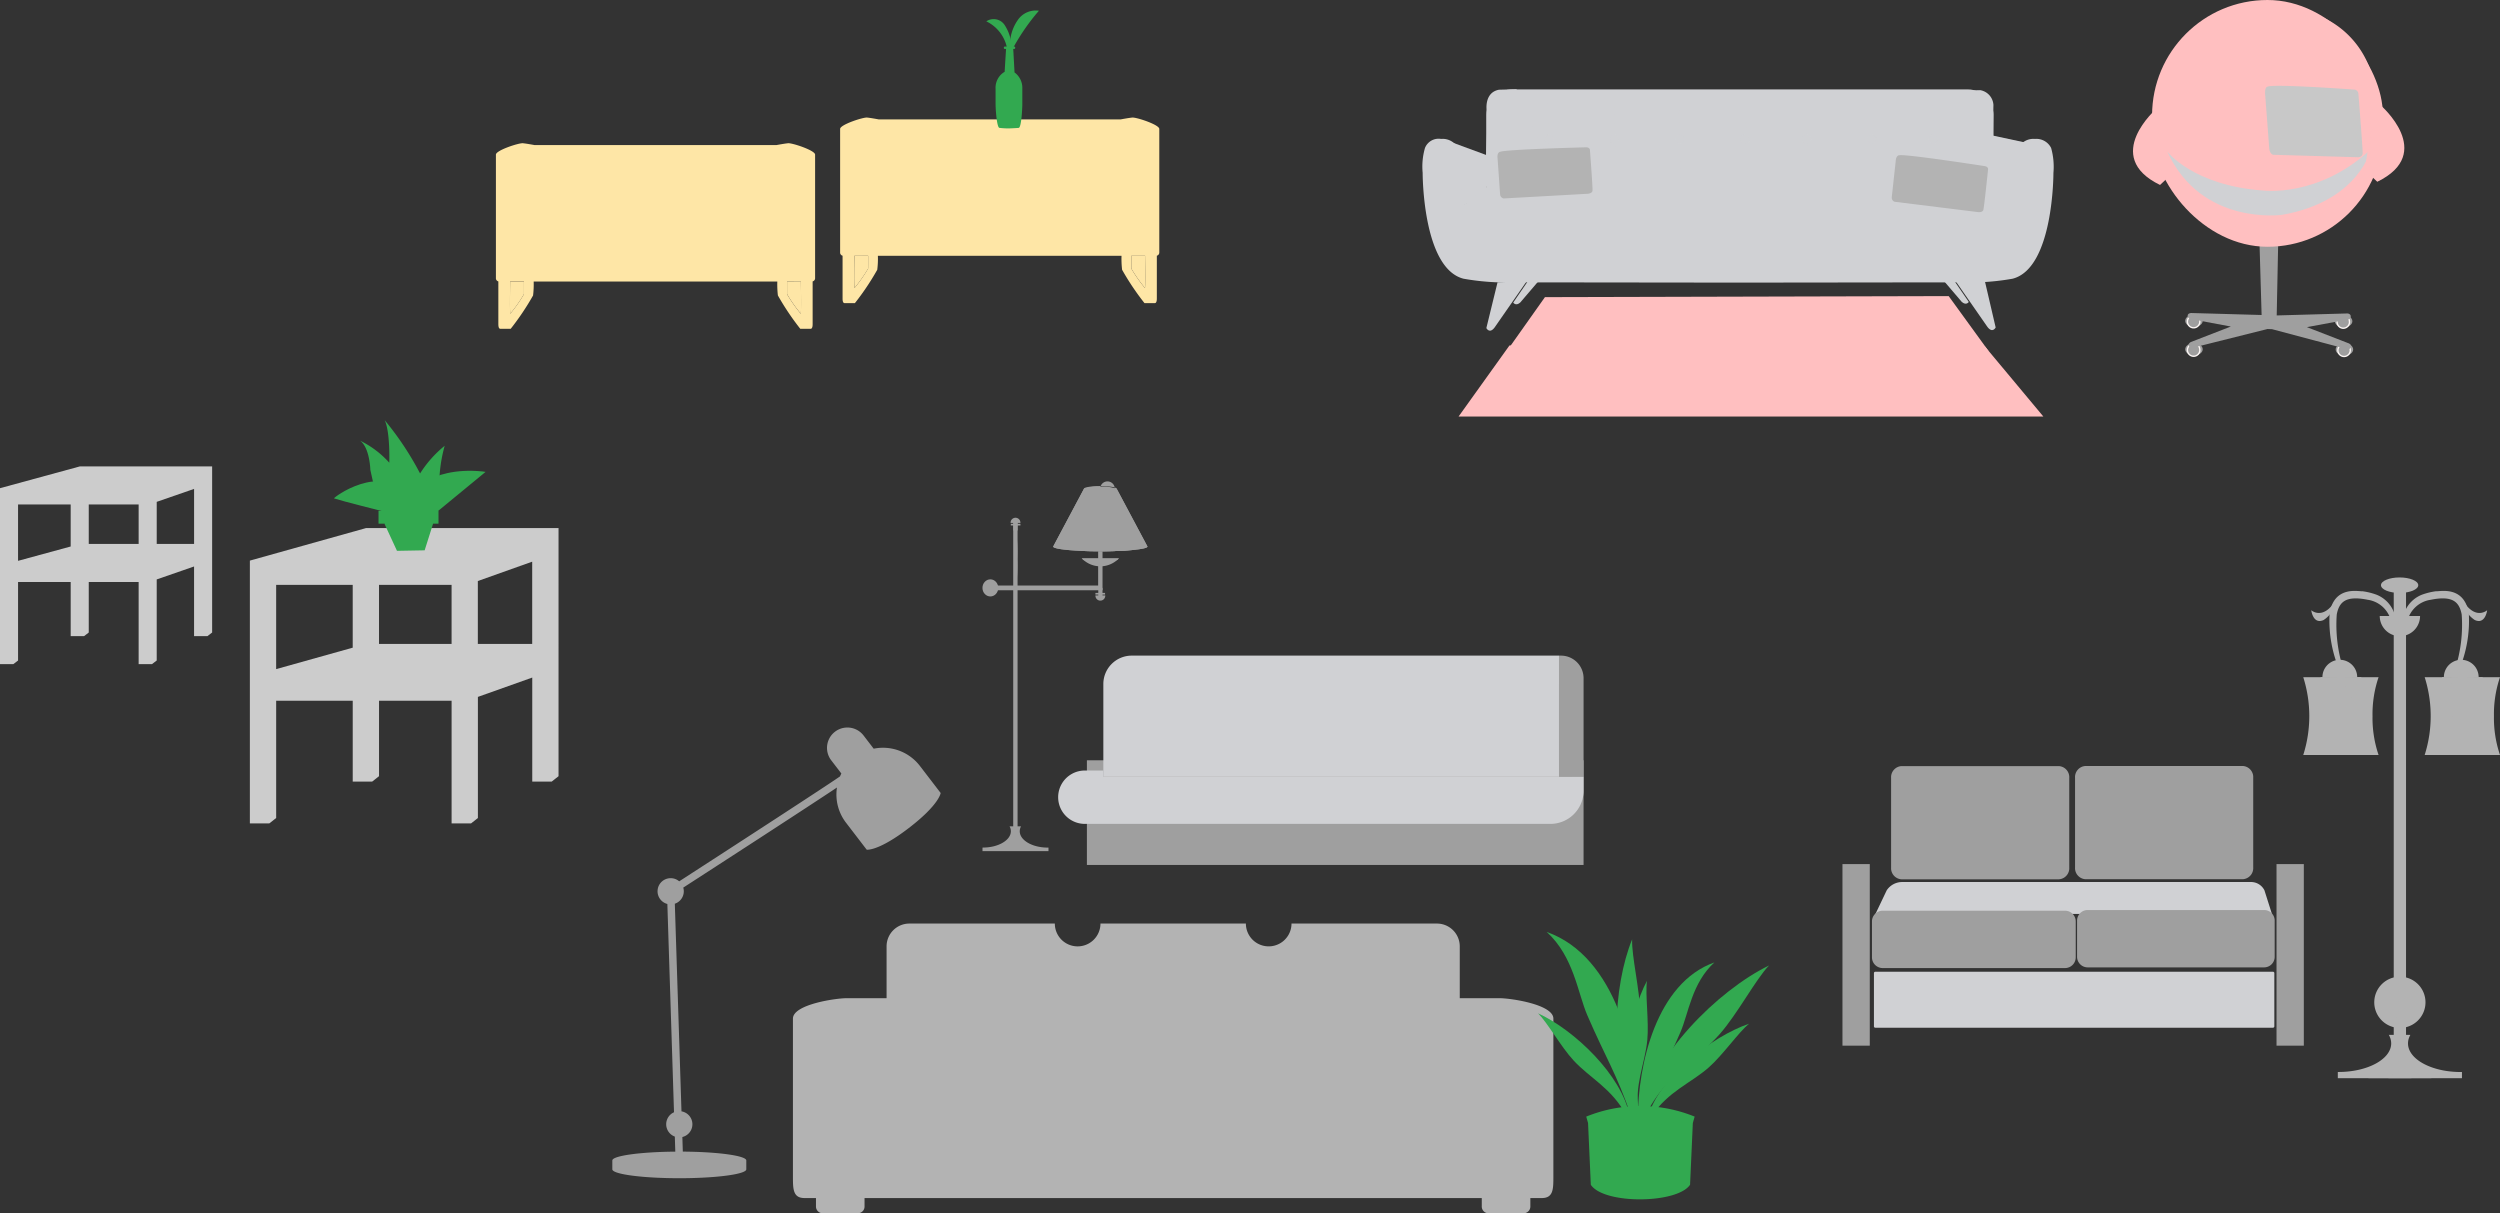 <svg xmlns="http://www.w3.org/2000/svg" width="282.448" height="137.064" viewBox="0 0 282.448 137.064">
  <rect x="0" y="0" width="282.448" height="137.064" fill="#333333" stroke="none"/>
  <g id="Group_943" data-name="Group 943" transform="translate(124.438 -246.548)">
    <g id="Group_781" data-name="Group 781" transform="translate(83.722 333.09)">
      <path id="Path_4035" data-name="Path 4035" d="M13897.366,3048.427a.153.153,0,0,1-.152.153h-44.936a.152.152,0,0,1-.148-.153v-6.016a.153.153,0,0,1,.148-.154h44.936a.153.153,0,0,1,.152.154Z" transform="translate(-13848.574 -3019.012)" fill="#d0d1d4"/>
      <path id="Path_4036" data-name="Path 4036" d="M13875.6,3013.69a1.256,1.256,0,0,1-1.166,1.329h-17.795a1.257,1.257,0,0,1-1.168-1.329v-10.132a1.257,1.257,0,0,1,1.168-1.329h17.795a1.256,1.256,0,0,1,1.166,1.329Z" transform="translate(-13849.976 -3002.217)" fill="#9f9f9f"/>
      <path id="Path_4037" data-name="Path 4037" d="M13911.411,3013.67a1.256,1.256,0,0,1-1.168,1.329h-17.793a1.255,1.255,0,0,1-1.168-1.329v-10.134a1.254,1.254,0,0,1,1.168-1.329h17.793a1.255,1.255,0,0,1,1.168,1.329Z" transform="translate(-13865.004 -3002.208)" fill="#9f9f9f"/>
      <path id="Path_4038" data-name="Path 4038" d="M13852.431,3028.4l1.268-2.664a2.1,2.1,0,0,1,1.725-.941h39.4a1.69,1.69,0,0,1,1.553.94l.844,2.661Z" transform="translate(-13848.702 -3011.687)" fill="#d0d1d4"/>
      <path id="Path_4039" data-name="Path 4039" d="M13874.771,3035.622a1.211,1.211,0,0,1-1.186,1.235h-20.646a1.213,1.213,0,0,1-1.189-1.235v-4.011a1.212,1.212,0,0,1,1.189-1.233h20.646a1.211,1.211,0,0,1,1.186,1.233Z" transform="translate(-13848.416 -3014.028)" fill="#9f9f9f"/>
      <path id="Path_4040" data-name="Path 4040" d="M13914,3035.49a1.193,1.193,0,0,1-1.146,1.234h-20.025a1.2,1.2,0,0,1-1.154-1.234v-4.01a1.2,1.2,0,0,1,1.154-1.234h20.025a1.193,1.193,0,0,1,1.146,1.234Z" transform="translate(-13865.169 -3013.973)" fill="#9f9f9f"/>
      <rect id="Rectangle_710" data-name="Rectangle 710" width="3.085" height="20.514" transform="translate(49.039 11.082)" fill="#9f9f9f"/>
      <rect id="Rectangle_711" data-name="Rectangle 711" width="3.085" height="20.514" transform="translate(0 11.082)" fill="#9f9f9f"/>
    </g>
    <g id="Group_782" data-name="Group 782" transform="translate(-4.887 320.62)">
      <rect id="Rectangle_712" data-name="Rectangle 712" width="56.113" height="11.825" transform="translate(3.246 11.825)" fill="#9f9f9f"/>
      <path id="Path_4041" data-name="Path 4041" d="M13779.207,3002.068h-51.475v-.7h-2.088a3.014,3.014,0,0,0,0,6.029h52.6a3.75,3.75,0,0,0,3.748-3.749v-1.584Z" transform="translate(-13722.631 -2988.387)" fill="#d0d1d4"/>
      <path id="Path_4042" data-name="Path 4042" d="M13820.34,2979h-.232v13.68h2.783v-11.13A2.551,2.551,0,0,0,13820.34,2979Z" transform="translate(-13763.531 -2979)" fill="#9f9f9f"/>
      <path id="Path_4043" data-name="Path 4043" d="M13734.627,2979a3.207,3.207,0,0,0-3.209,3.207v10.473h51.479V2979Z" transform="translate(-13726.314 -2979)" fill="#d0d1d4"/>
    </g>
    <g id="Group_788" data-name="Group 788" transform="translate(-13.442 301.466)">
      <g id="Group_787" data-name="Group 787" transform="translate(0 0)">
        <rect id="Rectangle_713" data-name="Rectangle 713" width="0.477" height="0.961" transform="translate(13.087 11.502)" fill="#9f9f9f"/>
        <rect id="Rectangle_714" data-name="Rectangle 714" width="1.087" height="0.189" transform="translate(12.764 12.068)" fill="#9f9f9f"/>
        <path id="Path_4044" data-name="Path 4044" d="M13730.438,2967.871h0a.555.555,0,0,1-.555-.556v-.033h1.111v.033A.557.557,0,0,1,13730.438,2967.871Z" transform="translate(-13717.118 -2954.93)" fill="#9f9f9f"/>
        <path id="Path_4045" data-name="Path 4045" d="M13728.829,2946.514h-3.691s-3.482,6.517-3.482,6.536c0,.295,2.385.534,5.328.534s5.328-.239,5.328-.534C13732.312,2953.031,13728.829,2946.514,13728.829,2946.514Z" transform="translate(-13713.666 -2946.216)" fill="#9f9f9f"/>
        <path id="Path_4046" data-name="Path 4046" d="M13732.312,2953.05c0,.151-.627.288-1.633.384-.266.025-.559.048-.867.067-.82.052-1.789.083-2.828.083-.066,0-.133,0-.2,0-.678,0-1.326-.018-1.918-.042-1.889-.082-3.211-.271-3.211-.49,0-.019,3.48-6.536,3.48-6.536h3.7S13732.312,2953.031,13732.312,2953.05Z" transform="translate(-13713.666 -2946.216)" fill="#9f9f9f"/>
        <path id="Path_4047" data-name="Path 4047" d="M13732.989,2954.122c-.957.093-2.258.15-3.691.15-.754,0-1.471-.016-2.117-.044-.15-3.274.939-5.963,2.488-6.07C13731.267,2948.047,13732.751,2950.717,13732.989,2954.122Z" transform="translate(-13715.978 -2946.904)" fill="#9f9f9f"/>
        <path id="Path_4048" data-name="Path 4048" d="M13733.52,2954.115c0,.282-.008.555-.027.82-.818.053-1.787.083-2.828.083-.064,0-.135,0-.2,0-.025-.29-.039-.593-.039-.9,0-2.31.693-4.182,1.547-4.182S13733.52,2951.806,13733.52,2954.115Z" transform="translate(-13717.345 -2947.651)" fill="#9f9f9f"/>
        <g id="Group_783" data-name="Group 783" transform="translate(3.476 3.833)">
          <rect id="Rectangle_715" data-name="Rectangle 715" width="0.492" height="37.228" fill="#9f9f9f"/>
        </g>
        <g id="Group_784" data-name="Group 784" transform="translate(0.892 7.367)">
          <path id="Path_4049" data-name="Path 4049" d="M13722.1,2963.095h-12.674v-.534h12.18v-3.868h.494Z" transform="translate(-13709.426 -2958.693)" fill="#9f9f9f"/>
        </g>
        <g id="Group_785" data-name="Group 785" transform="translate(11.471)">
          <path id="Path_4050" data-name="Path 4050" d="M13729.547,2946.578a3.893,3.893,0,0,1-1.779-.237,4.234,4.234,0,0,1,1.779-.225,3.959,3.959,0,0,1,1.781.237A4.237,4.237,0,0,1,13729.547,2946.578Z" transform="translate(-13727.702 -2946.048)" fill="#9f9f9f"/>
          <path id="Path_4051" data-name="Path 4051" d="M13729.5,2946c-1.018,0-1.846.134-1.846.3s.828.3,1.846.3,1.848-.133,1.848-.3S13730.521,2946,13729.5,2946Zm0,.463a.826.826,0,1,1,1.635-.165A5.89,5.89,0,0,1,13729.5,2946.463Z" transform="translate(-13727.654 -2946)" fill="#9f9f9f"/>
        </g>
        <ellipse id="Ellipse_62" data-name="Ellipse 62" cx="0.892" cy="0.967" rx="0.892" ry="0.967" transform="translate(0.001 10.535)" fill="#9f9f9f"/>
        <path id="Path_4052" data-name="Path 4052" d="M13731.42,2960.073c-.066.064-.133.126-.2.183a2.885,2.885,0,0,1-3.8,0l-.2-.183Z" transform="translate(-13716 -2951.905)" fill="#9f9f9f"/>
        <g id="Group_786" data-name="Group 786" transform="translate(3.179 3.577)">
          <rect id="Rectangle_716" data-name="Rectangle 716" width="0.477" height="0.961" transform="translate(0.789 1.439) rotate(180)" fill="#9f9f9f"/>
          <rect id="Rectangle_717" data-name="Rectangle 717" width="1.087" height="0.189" transform="translate(1.112 0.872) rotate(180)" fill="#9f9f9f"/>
          <path id="Path_4053" data-name="Path 4053" d="M13713.922,2952.163h0a.557.557,0,0,1,.557.556v.033h-1.111v-.033A.555.555,0,0,1,13713.922,2952.163Z" transform="translate(-13713.367 -2952.163)" fill="#9f9f9f"/>
        </g>
        <path id="Path_4054" data-name="Path 4054" d="M13715.268,3014.635c-1.746,0-3.162-.827-3.162-1.847a1.2,1.2,0,0,1,.135-.542l-.012-.012h-1.271l0,0a1.172,1.172,0,0,1,.143.55c0,1.021-1.42,1.847-3.164,1.847h-.041v.4h7.455v-.4h-.078Z" transform="translate(-13707.891 -2973.791)" fill="#9f9f9f"/>
        <path id="Path_4055" data-name="Path 4055" d="M13709.623,2965.569a.536.536,0,1,1-.533-.536A.535.535,0,0,1,13709.623,2965.569Z" transform="translate(-13708.167 -2953.986)" fill="#9f9f9f"/>
        <path id="Path_4056" data-name="Path 4056" d="M13714.491,2952.583c0,.079-.125.143-.275.143s-.275-.064-.275-.143.125-.143.275-.143S13714.491,2952.5,13714.491,2952.583Z" transform="translate(-13710.428 -2948.703)" fill="#9f9f9f"/>
        <path id="Path_4057" data-name="Path 4057" d="M13731.42,2960.073c-.066.064-.133.126-.2.183a7.328,7.328,0,0,1-3.8,0l-.2-.183Z" transform="translate(-13716 -2951.905)" fill="#9f9f9f"/>
        <path id="Path_4058" data-name="Path 4058" d="M13714.462,2957.837a17.349,17.349,0,0,1-.148,3.178,33.661,33.661,0,0,1,0-6.357A17.345,17.345,0,0,1,13714.462,2957.837Z" transform="translate(-13710.523 -2949.633)" fill="#9f9f9f"/>
      </g>
      <path id="Path_4059" data-name="Path 4059" d="M13713.878,3014.137s.086,1.037-.4,1.155h1.2a3.231,3.231,0,0,1-.533-1.155Z" transform="translate(-13710.235 -2974.59)" fill="#9f9f9f"/>
    </g>
    <g id="Group_793" data-name="Group 793" transform="translate(135.782 311.787)">
      <g id="Group_789" data-name="Group 789" transform="translate(11.215 1.522)">
        <path id="Path_4060" data-name="Path 4060" d="M13955.494,2972.079a3.172,3.172,0,0,1,2.715-2.95c2.439-.491,3.221.2,3.5,1.659a16.358,16.358,0,0,1-.693,6.012l.43.171a14.364,14.364,0,0,0,1.068-6.309c-.529-3.2-3.352-2.433-3.691-2.5a7.406,7.406,0,0,0-1.59.387,3.473,3.473,0,0,0-2.2,3.586Z" transform="translate(-13955.024 -2968.127)" fill="#b3b3b3"/>
        <path id="Path_4061" data-name="Path 4061" d="M13969.472,2971.022s-1.35,1.23-2.8-1.193a3.146,3.146,0,0,0,1.4,2.3C13969.271,2972.684,13969.472,2971.022,13969.472,2971.022Z" transform="translate(-13959.91 -2968.842)" fill="#b3b3b3"/>
      </g>
      <g id="Group_790" data-name="Group 790" transform="translate(0.903 1.522)">
        <path id="Path_4062" data-name="Path 4062" d="M13947.8,2972.079a3.168,3.168,0,0,0-2.713-2.95c-2.441-.491-3.221.2-3.5,1.659a16.357,16.357,0,0,0,.691,6.012l-.432.171a14.392,14.392,0,0,1-1.068-6.309c.531-3.2,3.352-2.433,3.693-2.5a7.432,7.432,0,0,1,1.59.387,3.477,3.477,0,0,1,2.2,3.586Z" transform="translate(-13938.705 -2968.127)" fill="#b3b3b3"/>
        <path id="Path_4063" data-name="Path 4063" d="M13937.258,2971.022s1.35,1.23,2.8-1.193a3.153,3.153,0,0,1-1.4,2.3C13937.459,2972.684,13937.258,2971.022,13937.258,2971.022Z" transform="translate(-13937.258 -2968.842)" fill="#b3b3b3"/>
      </g>
      <g id="Group_791" data-name="Group 791" transform="translate(0 9.292)">
        <path id="Path_4064" data-name="Path 4064" d="M13943.529,2989.315a12.959,12.959,0,0,0,.684,4.394h-8.51a14.506,14.506,0,0,0,0-8.789h8.51A12.969,12.969,0,0,0,13943.529,2989.315Z" transform="translate(-13935.703 -2982.943)" fill="#b3b3b3"/>
        <path id="Path_4065" data-name="Path 4065" d="M13943.556,2989.315c0,1.56.043,3.047.115,4.394h-4.6c.076-1.347.117-2.833.117-4.394s-.041-3.048-.117-4.4h4.6C13943.6,2986.268,13943.556,2987.754,13943.556,2989.315Z" transform="translate(-13937.111 -2982.943)" fill="#b3b3b3" style="mix-blend-mode: screen;isolation: isolate"/>
        <path id="Path_4066" data-name="Path 4066" d="M13943.307,2989.315c0,1.56.021,3.047.063,4.394h-2.418c.039-1.347.061-2.833.061-4.394s-.021-3.048-.061-4.4h2.418C13943.328,2986.268,13943.307,2987.754,13943.307,2989.315Z" transform="translate(-13937.904 -2982.943)" fill="#b3b3b3" style="mix-blend-mode: screen;isolation: isolate"/>
        <path id="Path_4067" data-name="Path 4067" d="M13943.146,2989.315c0,1.56.01,3.047.023,4.394h-.982c.016-1.347.023-2.833.023-4.394s-.008-3.048-.023-4.4h.982C13943.156,2986.268,13943.146,2987.754,13943.146,2989.315Z" transform="translate(-13938.424 -2982.943)" fill="#b3b3b3" style="mix-blend-mode: screen;isolation: isolate"/>
        <path id="Path_4068" data-name="Path 4068" d="M13943.364,2983.491a1.965,1.965,0,1,0-3.93,0Z" transform="translate(-13937.269 -2981.513)" fill="#b3b3b3"/>
        <ellipse id="Ellipse_63" data-name="Ellipse 63" cx="1.377" cy="0.637" rx="1.377" ry="0.637" transform="translate(2.71 0.401)" fill="#b3b3b3"/>
      </g>
      <g id="Group_792" data-name="Group 792" transform="translate(13.718 9.292)">
        <path id="Path_4069" data-name="Path 4069" d="M13967.165,2989.315a12.959,12.959,0,0,0,.684,4.394h-8.51a14.546,14.546,0,0,0,0-8.789h8.51A12.969,12.969,0,0,0,13967.165,2989.315Z" transform="translate(-13959.339 -2982.943)" fill="#b3b3b3"/>
        <path id="Path_4070" data-name="Path 4070" d="M13967.193,2989.315c0,1.56.043,3.047.111,4.394h-4.6c.072-1.347.113-2.833.113-4.394s-.041-3.048-.113-4.4h4.6C13967.236,2986.268,13967.193,2987.754,13967.193,2989.315Z" transform="translate(-13960.749 -2982.943)" fill="#b3b3b3" style="mix-blend-mode: screen;isolation: isolate"/>
        <path id="Path_4071" data-name="Path 4071" d="M13966.944,2989.315c0,1.56.021,3.047.063,4.394h-2.42c.041-1.347.063-2.833.063-4.394s-.021-3.048-.062-4.4h2.42C13966.966,2986.268,13966.944,2987.754,13966.944,2989.315Z" transform="translate(-13961.54 -2982.943)" fill="#b3b3b3" style="mix-blend-mode: screen;isolation: isolate"/>
        <path id="Path_4072" data-name="Path 4072" d="M13966.785,2989.315c0,1.56.01,3.047.02,4.394h-.982c.018-1.347.023-2.833.023-4.394s-.006-3.048-.023-4.4h.982C13966.795,2986.268,13966.785,2987.754,13966.785,2989.315Z" transform="translate(-13962.058 -2982.943)" fill="#b3b3b3" style="mix-blend-mode: screen;isolation: isolate"/>
        <path id="Path_4073" data-name="Path 4073" d="M13967,2983.491a1.965,1.965,0,1,0-3.93,0Z" transform="translate(-13960.902 -2981.513)" fill="#b3b3b3"/>
        <ellipse id="Ellipse_64" data-name="Ellipse 64" cx="1.377" cy="0.637" rx="1.377" ry="0.637" transform="translate(2.71 0.401)" fill="#b3b3b3"/>
      </g>
      <rect id="Rectangle_718" data-name="Rectangle 718" width="1.389" height="51.62" transform="translate(10.222 1.283)" fill="#b3b3b3"/>
      <path id="Path_4074" data-name="Path 4074" d="M13956.452,3058.732v.7h-14.025v-.7h.078c3.287,0,5.953-1.448,5.953-3.23a1.906,1.906,0,0,0-.27-.963l.006,0h2.395l.027.021a1.893,1.893,0,0,0-.258.947c0,1.783,2.662,3.23,5.951,3.23.047,0,.094,0,.143,0Z" transform="translate(-13938.523 -3002.86)" fill="#b3b3b3"/>
      <path id="Path_4075" data-name="Path 4075" d="M13955.5,3059.41v.021h-7.109v-.021l0,0a.237.237,0,0,0,.039,0c1.666,0,3.016-1.682,3.016-3.753a4.706,4.706,0,0,0-.135-1.116l0-.007h1.211l.016.023a4.588,4.588,0,0,0-.133,1.1c0,2.072,1.354,3.753,3.018,3.753l.072,0Z" transform="translate(-13941.023 -3002.86)" fill="#b3b3b3"/>
      <path id="Path_4076" data-name="Path 4076" d="M13954.875,3059.41v.021h-2.613v-.021l0,0s.006,0,.012,0c.611,0,1.109-1.682,1.109-3.753,0-.389-.02-.764-.051-1.116v-.007h.445l0,.023c-.031.347-.047.718-.047,1.1,0,2.072.5,3.753,1.107,3.753l.027,0Z" transform="translate(-13942.648 -3002.86)" fill="#b3b3b3"/>
      <path id="Path_4077" data-name="Path 4077" d="M13955.044,2966.379c0,.483-.941.875-2.107.875s-2.105-.392-2.105-.875.943-.875,2.105-.875S13955.044,2965.9,13955.044,2966.379Z" transform="translate(-13942.051 -2965.504)" fill="#b3b3b3"/>
      <path id="Path_4078" data-name="Path 4078" d="M13955.313,3046.119a2.894,2.894,0,1,1-2.893-2.895A2.893,2.893,0,0,1,13955.313,3046.119Z" transform="translate(-13941.503 -2998.115)" fill="#b3b3b3"/>
      <path id="Path_4079" data-name="Path 4079" d="M13955.15,3045.63a2.309,2.309,0,1,1-2.309-2.308A2.308,2.308,0,0,1,13955.15,3045.63Z" transform="translate(-13941.924 -2998.156)" fill="#b3b3b3"/>
      <path id="Path_4080" data-name="Path 4080" d="M13955.05,3045.02a1.958,1.958,0,1,1-1.941-1.7A1.832,1.832,0,0,1,13955.05,3045.02Z" transform="translate(-13942.188 -2998.156)" fill="#b3b3b3"/>
      <path id="Path_4081" data-name="Path 4081" d="M13954.706,2966.537c0,.216-.539.391-1.2.391s-1.2-.175-1.2-.391.539-.39,1.2-.39S13954.706,2966.322,13954.706,2966.537Z" transform="translate(-13942.667 -2965.774)" fill="#b3b3b3"/>
      <path id="Path_4082" data-name="Path 4082" d="M13955.142,2973.013a2.277,2.277,0,1,1-4.555,0Z" transform="translate(-13941.946 -2968.655)" fill="#b3b3b3"/>
      <path id="Path_4083" data-name="Path 4083" d="M13954.985,2973.151a1.608,1.608,0,0,1-3.125,0,.8.8,0,0,1,.01-.138h3.1A.645.645,0,0,1,13954.985,2973.151Z" transform="translate(-13942.482 -2968.655)" fill="#b3b3b3"/>
    </g>
    <g id="Group_824" data-name="Group 824" transform="translate(40.348 279.999)">
      <path id="Path_4129" data-name="Path 4129" d="M13423.5,3011.754l-4.246,6,54.373.1-4.512-6.218Z" transform="translate(-13413.74 -3011.634)" fill="#ffbfc0"/>
      <path id="Path_4130" data-name="Path 4130" d="M13415.507,3021.241l-5.756,8.035h66.074l-6.6-7.914Z" transform="translate(-13409.751 -3015.665)" fill="#ffbfc0"/>
    </g>
    <g id="Group_828" data-name="Group 828" transform="translate(116.548 246.548)">
      <path id="Path_4131" data-name="Path 4131" d="M13543.732,2974.907s-6.295,5.423.359,8.661h0l1.441-1.35-1.258-7.554-.543.242" transform="translate(-13541.038 -2962.671)" fill="#ffbfc0"/>
      <g id="Group_827" data-name="Group 827" transform="translate(2.154)">
        <g id="Group_825" data-name="Group 825" transform="translate(3.744 27.642)">
          <ellipse id="Ellipse_66" data-name="Ellipse 66" cx="0.989" cy="0.697" rx="0.989" ry="0.697" transform="translate(0 11.121)" fill="#9f9f9f"/>
          <path id="Path_4132" data-name="Path 4132" d="M13553.033,3021.5a.7.7,0,1,1-.684-.562A.63.63,0,0,1,13553.033,3021.5Z" transform="translate(-13551.396 -3009.73)" fill="#9f9f9f" stroke="#fcf6f4" stroke-miterlimit="10" stroke-width="0.155"/>
          <ellipse id="Ellipse_67" data-name="Ellipse 67" cx="0.989" cy="0.697" rx="0.989" ry="0.697" transform="translate(16.907 7.951)" fill="#9f9f9f"/>
          <path id="Path_4133" data-name="Path 4133" d="M13582.165,3016.041a.7.7,0,1,1-.684-.562A.632.632,0,0,1,13582.165,3016.041Z" transform="translate(-13563.617 -3007.438)" fill="#9f9f9f" stroke="#fcf6f4" stroke-miterlimit="10" stroke-width="0.155"/>
          <ellipse id="Ellipse_68" data-name="Ellipse 68" cx="0.989" cy="0.697" rx="0.989" ry="0.697" transform="translate(0 7.906)" fill="#9f9f9f"/>
          <path id="Path_4134" data-name="Path 4134" d="M13553.033,3015.963a.7.7,0,1,1-.684-.562A.631.631,0,0,1,13553.033,3015.963Z" transform="translate(-13551.396 -3007.406)" fill="#9f9f9f" stroke="#fcf6f4" stroke-miterlimit="10" stroke-width="0.155"/>
          <ellipse id="Ellipse_69" data-name="Ellipse 69" cx="0.989" cy="0.697" rx="0.989" ry="0.697" transform="translate(16.997 11.143)" fill="#9f9f9f"/>
          <path id="Path_4135" data-name="Path 4135" d="M13582.32,3021.542a.7.7,0,1,1-.682-.562A.631.631,0,0,1,13582.32,3021.542Z" transform="translate(-13563.685 -3009.746)" fill="#9f9f9f" stroke="#fcf6f4" stroke-miterlimit="10" stroke-width="0.155"/>
          <path id="Path_4136" data-name="Path 4136" d="M13569.887,3012.779l-4.736-1.836,4.682-.872a.322.322,0,0,0,.266-.354c0-.287-.355-.321-.355-.321l-8.006.225.162-8-2.1.06.232,7.89-7.955-.224s-.311.011-.379.208c-.043.127-.031.355.287.467l4.57.852-4.5,1.744s-.281.13-.266.338c.008.133.1.339.445.318l8.465-2.12.51.019,8.5,2.259c.338.021.436-.185.443-.319C13570.168,3012.909,13569.887,3012.779,13569.887,3012.779Z" transform="translate(-13551.401 -3001.625)" fill="#9f9f9f"/>
        </g>
        <g id="Group_826" data-name="Group 826">
          <rect id="Rectangle_848" data-name="Rectangle 848" width="26.081" height="27.88" rx="13.04" fill="#ffbfc0"/>
          <path id="Path_4137" data-name="Path 4137" d="M13565.118,2956.528a15.3,15.3,0,0,0-12.365,0,10.275,10.275,0,0,0-5.756,8.229l.314,6.7c3.818-1.784,10.541-1.846,11.555-1.844h.137c1.016,0,7.74.06,11.557,1.844l.314-6.7A10.269,10.269,0,0,0,13565.118,2956.528Z" transform="translate(-13545.694 -2954.505)" fill="#ffbfc0"/>
          <path id="Path_4138" data-name="Path 4138" d="M13547.619,2981.621s13.834-4.6,23.07-.045a13.612,13.612,0,0,1-7.2,6.6s-11.572,3.6-15.875-6.551Z" transform="translate(-13545.954 -2964.726)" fill="#ffbfc0"/>
        </g>
        <path id="Path_4139" data-name="Path 4139" d="M13547.7,2983.3s2.879,3.823,10.793,4.406c0,0,6.295.855,12.229-4.676,0,0-1.348,5.891-10.025,7.419C13560.692,2990.451,13551.562,2991.754,13547.7,2983.3Z" transform="translate(-13545.986 -2966.182)" fill="#d0d1d4"/>
        <path id="Path_4140" data-name="Path 4140" d="M13586.813,2974.287s6.295,5.423-.363,8.661h0l-1.437-1.349,1.262-7.554.539.243" transform="translate(-13561.006 -2962.411)" fill="#ffbfc0"/>
      </g>
      <path id="Path_4141" data-name="Path 4141" d="M13576.867,2971.136s-9.154-.671-9.828-.337c0,0-.414-.038-.271,1.126l.443,5.849s.033.586.428.722l9.471.276s.482.065.619-.279a.545.545,0,0,0,.035-.19c.01-.556-.482-6.721-.482-6.721A.5.5,0,0,0,13576.867,2971.136Z" transform="translate(-13551.82 -2961.01)" fill="#c8c8c8"/>
    </g>
    <g id="Group_842" data-name="Group 842" transform="translate(36.273 256.631)">
      <path id="Path_4142" data-name="Path 4142" d="M13509.715,3008.249l1.283,5.51s-.342.7-.922-.051l-3.648-5.252Z" transform="translate(-13446.241 -2986.845)" fill="#d0d1d4"/>
      <path id="Path_4143" data-name="Path 4143" d="M13416.427,3008.857l-1.262,5.167s.342.7.92-.051l3.648-5.252Z" transform="translate(-13407.948 -2987.043)" fill="#d0d1d4"/>
      <path id="Path_4144" data-name="Path 4144" d="M13420.395,3011.094s.275.443.787,0l2.012-2.354-1.094-.137Z" transform="translate(-13410.143 -2986.994)" fill="#d0d1d4"/>
      <path id="Path_4145" data-name="Path 4145" d="M13507.051,3010.975s-.273.444-.787,0l-2.01-2.353,1.088-.136Z" transform="translate(-13445.33 -2986.945)" fill="#d0d1d4"/>
      <path id="Path_4146" data-name="Path 4146" d="M13408.407,2981.689l3.887,1.432.07,4.229-2.867,1.637Z" transform="translate(-13405.114 -2975.701)" fill="#d0d1d4"/>
      <rect id="Rectangle_849" data-name="Rectangle 849" width="57.301" height="14.939" rx="2.86" transform="translate(7.217 0.019)" fill="#d0d1d4"/>
      <path id="Path_4147" data-name="Path 4147" d="M13442.773,2993.967a1.625,1.625,0,0,0-.537-.068l-32.066-.017c0,.921.086,3.086.086,3.086.154,2.439,1.9,2.934,3.607,2.934l22.375.1c-.133.07-.1.108.2.108l33.172-.136c1.707,0,3.455-.494,3.607-2.933,0,0,.088-2.166.088-3.087Z" transform="translate(-13405.852 -2980.817)" fill="#d0d1d4"/>
      <path id="Path_4148" data-name="Path 4148" d="M13468.58,2989.789s1.5-.1,1.723.273l2.535,2.267-62.447.053,3.016-2.389a3.245,3.245,0,0,1,1.33-.205Z" transform="translate(-13405.944 -2979.095)" fill="#d0d1d4"/>
      <path id="Path_4149" data-name="Path 4149" d="M13410.41,2994.648a.716.716,0,0,1,.459-.6,2.112,2.112,0,0,1,.787-.126.7.7,0,1,0-1.152.789" transform="translate(-13405.927 -2980.681)" fill="#d0d1d4"/>
      <path id="Path_4150" data-name="Path 4150" d="M13508.083,2976.682l.057-3.473a1.8,1.8,0,0,0-1.488-1.66l-1.5.033-4.932,10.625,6.107,2.691h1.439l3.217.414,1.094-7.776Z" transform="translate(-13443.635 -2971.446)" fill="#d0d1d4"/>
      <path id="Path_4151" data-name="Path 4151" d="M13418.21,2971.372l4.605,10.642h-7.061a1.184,1.184,0,0,0-1.043.505l-.406-1.494.463-2.233.066-2.457v-2.61s-.283-1.995,1.406-2.3Z" transform="translate(-13407.588 -2971.372)" fill="#d0d1d4"/>
      <path id="Path_4152" data-name="Path 4152" d="M13473.754,2982.051a1.855,1.855,0,0,0-1.818-1.023,1.94,1.94,0,0,0-2.115,2.115l-.207,4.161-.088,3.854c-.346,3.547-4.7,3-4.7,3h-52.887s-4.352.546-4.7-3l-.086-3.854-.207-4.161a1.941,1.941,0,0,0-2.117-2.115,1.654,1.654,0,0,0-1.818,1.023,7.569,7.569,0,0,0-.262,2.814s-.033,10.761,4.613,11.955a27.6,27.6,0,0,0,3.848.409l26.521.032v0h1.457v0l26.367-.032a27.558,27.558,0,0,0,3.848-.409c4.646-1.194,4.611-11.955,4.611-11.955A7.842,7.842,0,0,0,13473.754,2982.051Z" transform="translate(-13402.73 -2975.415)" fill="#d0d1d4"/>
      <path id="Path_4153" data-name="Path 4153" d="M13508.494,2991.186l1.352.18s.783.225.717-.81l.475-3.866s.154-.417-.346-.505c-.111-.02-.418-.091-.578-.1l-.652-.085S13510.99,2990.107,13508.494,2991.186Z" transform="translate(-13447.108 -2977.509)" fill="#d0d1d4" opacity="0.33"/>
      <g id="Group_839" data-name="Group 839" transform="translate(8.519 0.02)">
        <g id="Group_829" data-name="Group 829" transform="translate(5.539)">
          <path id="Path_4154" data-name="Path 4154" d="M13426.953,2971.486a37.693,37.693,0,0,1,.182,5.306" transform="translate(-13426.953 -2971.44)" fill="#d0d1d4"/>
          <path id="Path_4155" data-name="Path 4155" d="M13439.815,2971.446a39.168,39.168,0,0,1,.18,5.374" transform="translate(-13432.351 -2971.423)" fill="#d0d1d4"/>
          <path id="Path_4156" data-name="Path 4156" d="M13452.442,2971.407a38.472,38.472,0,0,1,.18,5.374" transform="translate(-13437.648 -2971.407)" fill="#d0d1d4"/>
          <path id="Path_4157" data-name="Path 4157" d="M13465.418,2971.523a38.816,38.816,0,0,1,.18,5.374" transform="translate(-13443.09 -2971.456)" fill="#d0d1d4"/>
          <path id="Path_4158" data-name="Path 4158" d="M13477.2,2971.988a39,39,0,0,1,.182,5.374" transform="translate(-13448.035 -2971.651)" fill="#d0d1d4"/>
          <path id="Path_4159" data-name="Path 4159" d="M13489.745,2972.143a38.824,38.824,0,0,1,.18,5.374" transform="translate(-13453.301 -2971.716)" fill="#d0d1d4"/>
          <path id="Path_4160" data-name="Path 4160" d="M13501.885,2971.472a38.975,38.975,0,0,1,.178,5.374" transform="translate(-13458.394 -2971.435)" fill="#d0d1d4"/>
        </g>
        <g id="Group_830" data-name="Group 830" transform="translate(5.719 5.036)">
          <path id="Path_4161" data-name="Path 4161" d="M13427.263,2980.163a38.023,38.023,0,0,1,.182,5.306" transform="translate(-13427.263 -2980.117)" fill="#d0d1d4"/>
          <path id="Path_4162" data-name="Path 4162" d="M13440.124,2980.123a39,39,0,0,1,.182,5.374" transform="translate(-13432.659 -2980.1)" fill="#d0d1d4"/>
          <path id="Path_4163" data-name="Path 4163" d="M13452.751,2980.084a38.657,38.657,0,0,1,.182,5.374" transform="translate(-13437.957 -2980.084)" fill="#d0d1d4"/>
          <path id="Path_4164" data-name="Path 4164" d="M13465.729,2980.2a38.819,38.819,0,0,1,.18,5.374" transform="translate(-13443.4 -2980.134)" fill="#d0d1d4"/>
          <path id="Path_4165" data-name="Path 4165" d="M13477.507,2980.666a38.287,38.287,0,0,1,.178,5.374" transform="translate(-13448.346 -2980.328)" fill="#d0d1d4"/>
          <path id="Path_4166" data-name="Path 4166" d="M13490.056,2980.82a39.163,39.163,0,0,1,.18,5.374" transform="translate(-13453.611 -2980.393)" fill="#d0d1d4"/>
          <path id="Path_4167" data-name="Path 4167" d="M13502.2,2980.149a39.166,39.166,0,0,1,.18,5.374" transform="translate(-13458.704 -2980.112)" fill="#d0d1d4"/>
        </g>
        <g id="Group_831" data-name="Group 831" transform="translate(0 5.623)">
          <path id="Path_4168" data-name="Path 4168" d="M13417.409,2981.229a38.863,38.863,0,0,1,5.377-.062" transform="translate(-13417.409 -2981.096)" fill="#d0d1d4"/>
        </g>
        <g id="Group_832" data-name="Group 832" transform="translate(5.756 5.476)">
          <path id="Path_4169" data-name="Path 4169" d="M13427.326,2980.943s4.242-.223,7.936-.007" transform="translate(-13427.326 -2980.842)" fill="#d0d1d4"/>
        </g>
        <g id="Group_833" data-name="Group 833" transform="translate(13.445 5.47)">
          <path id="Path_4170" data-name="Path 4170" d="M13440.574,2980.939a74.418,74.418,0,0,1,7.453-.017" transform="translate(-13440.574 -2980.833)" fill="#d0d1d4"/>
        </g>
        <g id="Group_834" data-name="Group 834" transform="translate(20.775 5.515)">
          <path id="Path_4171" data-name="Path 4171" d="M13453.2,2981.016a74.416,74.416,0,0,1,7.453-.018" transform="translate(-13453.203 -2980.909)" fill="#d0d1d4"/>
        </g>
        <g id="Group_835" data-name="Group 835" transform="translate(28.195 5.464)">
          <path id="Path_4172" data-name="Path 4172" d="M13465.986,2980.934a64.848,64.848,0,0,1,6.955-.028" transform="translate(-13465.986 -2980.822)" fill="#d0d1d4"/>
        </g>
        <g id="Group_836" data-name="Group 836" transform="translate(35.119 5.419)">
          <path id="Path_4173" data-name="Path 4173" d="M13477.917,2980.857a64.748,64.748,0,0,1,6.955-.029" transform="translate(-13477.917 -2980.744)" fill="#d0d1d4"/>
        </g>
        <g id="Group_837" data-name="Group 837" transform="translate(42.179 5.509)">
          <path id="Path_4174" data-name="Path 4174" d="M13490.08,2981.012a64.905,64.905,0,0,1,6.955-.029" transform="translate(-13490.08 -2980.899)" fill="#d0d1d4"/>
        </g>
        <g id="Group_838" data-name="Group 838" transform="translate(49.149 5.509)">
          <path id="Path_4175" data-name="Path 4175" d="M13502.089,2981.012a64.935,64.935,0,0,1,6.957-.029" transform="translate(-13502.089 -2980.899)" fill="#d0d1d4"/>
        </g>
      </g>
      <g id="Group_840" data-name="Group 840" transform="translate(13.817 5.135)" opacity="0.47">
        <path id="Path_4176" data-name="Path 4176" d="M13427.558,2980.732a.511.511,0,1,1-.51-.512A.51.51,0,0,1,13427.558,2980.732Z" transform="translate(-13426.536 -2980.219)" fill="#d0d1d4"/>
        <circle id="Ellipse_70" data-name="Ellipse 70" cx="0.512" cy="0.512" r="0.512" transform="translate(7.367 0)" fill="#d0d1d4"/>
        <circle id="Ellipse_71" data-name="Ellipse 71" cx="0.512" cy="0.512" r="0.512" transform="translate(14.735 0)" fill="#d0d1d4"/>
        <circle id="Ellipse_72" data-name="Ellipse 72" cx="0.512" cy="0.512" r="0.512" transform="translate(22.102 0)" fill="#d0d1d4"/>
        <circle id="Ellipse_73" data-name="Ellipse 73" cx="0.512" cy="0.512" r="0.512" transform="translate(29.06 0)" fill="#d0d1d4"/>
        <path id="Path_4177" data-name="Path 4177" d="M13490.322,2980.732a.513.513,0,1,1-.514-.512A.515.515,0,0,1,13490.322,2980.732Z" transform="translate(-13452.869 -2980.219)" fill="#d0d1d4"/>
        <path id="Path_4178" data-name="Path 4178" d="M13502.311,2980.732a.513.513,0,1,1-.514-.512A.516.516,0,0,1,13502.311,2980.732Z" transform="translate(-13457.901 -2980.219)" fill="#d0d1d4"/>
      </g>
      <path id="Path_4179" data-name="Path 4179" d="M13504.615,2985.445s-8.947-1.387-9.666-1.231c0,0-.4-.068-.434.732l-.437,3.992a.5.5,0,0,0,.311.53l9.324,1.154s.467.093.652-.125a.253.253,0,0,0,.064-.125c.094-.374.531-4.584.531-4.584S13504.992,2985.536,13504.615,2985.445Z" transform="translate(-13441.058 -2976.756)" fill="#b3b3b3"/>
      <g id="Group_841" data-name="Group 841" transform="translate(8.47 6.559)">
        <path id="Path_4180" data-name="Path 4180" d="M13427.374,2982.672s-9.055.227-9.732.508c0,0-.408.006-.3.8l.281,4.006a.5.5,0,0,0,.4.466l9.379-.523s.479.009.621-.24a.29.29,0,0,0,.041-.133c.027-.385-.293-4.6-.293-4.6S13427.759,2982.7,13427.374,2982.672Z" transform="translate(-13417.324 -2982.672)" fill="#b3b3b3"/>
      </g>
    </g>
    <g id="Group_918" data-name="Group 918" transform="translate(-29.52 259.828)">
      <path id="Path_4268" data-name="Path 4268" d="M13262.976,3010.917c0,.634,0,1.355,0,1.431a16.545,16.545,0,0,0,1.54,2.2c.062-.006.036-2.226.017-3.633Z" transform="translate(-13230.082 -2995.294)" fill="#fee6a6"/>
      <path id="Path_4269" data-name="Path 4269" d="M13209.063,3010.917c-.021,1.407-.043,3.627.018,3.633a16.632,16.632,0,0,0,1.539-2.2c0-.075,0-.8,0-1.431Z" transform="translate(-13207.453 -2995.294)" fill="#fee6a6"/>
      <path id="Path_4270" data-name="Path 4270" d="M13242.365,2999.233v-13.947c0-.481-2.592-1.33-3.051-1.284s-1.309.207-1.309.207h-27.342s-.85-.161-1.309-.207-3.049.8-3.049,1.284v13.947a.364.364,0,0,0,.277.377v4.83c0,.106-.006.527.229.527h1.164a29.033,29.033,0,0,0,2.525-3.767,9.781,9.781,0,0,0,.072-1.577h27.525a10.747,10.747,0,0,0,.066,1.577,29.256,29.256,0,0,0,2.529,3.767h1.166c.23,0,.23-.421.23-.527v-4.83A.369.369,0,0,0,13242.365,2999.233Zm-32.895,1.821a16.492,16.492,0,0,1-1.537,2.2c-.061-.006-.039-2.226-.02-3.634h1.559C13209.473,3000.257,13209.473,3000.978,13209.471,3001.054Zm31.27,2.2a16.509,16.509,0,0,1-1.541-2.2c0-.076,0-.8,0-1.431h1.559C13240.777,3001.031,13240.8,3003.25,13240.74,3003.257Z" transform="translate(-13206.307 -2984)" fill="#fee6a6"/>
    </g>
    <g id="Group_919" data-name="Group 919" transform="translate(-68.408 262.73)">
      <path id="Path_4271" data-name="Path 4271" d="M13195.975,3015.917c0,.635,0,1.355,0,1.431a16.671,16.671,0,0,0,1.542,2.2c.059-.006.036-2.226.018-3.634Z" transform="translate(-13163.081 -3000.294)" fill="#fee6a6"/>
      <path id="Path_4272" data-name="Path 4272" d="M13142.063,3015.917c-.019,1.408-.043,3.627.019,3.634a16.567,16.567,0,0,0,1.539-2.2c0-.076,0-.8,0-1.431Z" transform="translate(-13140.455 -3000.294)" fill="#fee6a6"/>
      <path id="Path_4273" data-name="Path 4273" d="M13175.366,3004.233v-13.947c0-.481-2.593-1.331-3.052-1.285s-1.309.207-1.309.207h-27.342s-.85-.161-1.309-.207-3.049.8-3.049,1.285v13.947a.363.363,0,0,0,.275.377v4.831c0,.105,0,.526.229.526h1.165a29.3,29.3,0,0,0,2.529-3.767,10.4,10.4,0,0,0,.068-1.577h27.526a10.6,10.6,0,0,0,.066,1.577,29.309,29.309,0,0,0,2.53,3.767h1.166c.229,0,.229-.421.229-.526v-4.831A.369.369,0,0,0,13175.366,3004.233Zm-32.895,1.821a16.5,16.5,0,0,1-1.539,2.2c-.06-.007-.038-2.226-.019-3.633h1.56C13142.478,3005.257,13142.478,3005.979,13142.472,3006.054Zm31.268,2.2a16.781,16.781,0,0,1-1.541-2.2c0-.076,0-.8,0-1.431h1.561C13173.778,3006.031,13173.8,3008.25,13173.739,3008.257Z" transform="translate(-13139.307 -2989)" fill="#fee6a6"/>
    </g>
    <path id="Path_4274" data-name="Path 4274" d="M13750.794,3039.585h-4.455v-5.853a2.58,2.58,0,0,0-2.58-2.577h-16.43a2.577,2.577,0,1,1-5.154,0h-16.43a2.578,2.578,0,0,1-5.156,0h-16.432a2.576,2.576,0,0,0-2.576,2.577v5.853h-4.457c-1.322,0-6.123.712-6.123,2.309v17.774c0,1.462-.012,2.5,1.318,2.5h1.285v.916a.764.764,0,0,0,.725.8h4.041a.76.76,0,0,0,.721-.8v-.916h69.734v.916a.761.761,0,0,0,.723.8h4.043a.763.763,0,0,0,.723-.8v-.916h1.285c1.33,0,1.316-1.034,1.316-2.5v-17.774C13756.915,3040.3,13752.116,3039.585,13750.794,3039.585Z" transform="translate(-13705.854 -2680.264)" fill="#b3b3b3"/>
    <g id="Group_920" data-name="Group 920" transform="translate(-96.207 306.205)">
      <rect id="Rectangle_876" data-name="Rectangle 876" width="8.197" height="6.669" transform="translate(14.589 6.422)" fill="none"/>
      <path id="Path_4276" data-name="Path 4276" d="M13084.465,3037.065v9.516l8.651-2.422v-7.094Z" transform="translate(-13081.494 -3030.643)" fill="none"/>
      <path id="Path_4277" data-name="Path 4277" d="M13123.723,3041.838h6.139v-9.291l-6.139,2.186Z" transform="translate(-13097.968 -3028.748)" fill="none"/>
      <path id="Path_4278" data-name="Path 4278" d="M13092.49,3026l-13.142,3.68v29.687h2.2l.771-.606v-13.247h8.65v9.13h2.2l.771-.608v-8.522h8.2v13.854h2.2l.77-.606v-13.684l6.142-2.186v11.752h2.2l.77-.608V3026Zm-10.172,15.938v-9.515h8.65v7.094Zm11.62-2.847v-6.668h8.2v6.668Zm17.307,0h-6.142v-7.105l6.142-2.185Z" transform="translate(-13079.349 -3026)" fill="#ccc"/>
    </g>
    <g id="Group_921" data-name="Group 921" transform="translate(-124.439 299.24)">
      <rect id="Rectangle_877" data-name="Rectangle 877" width="5.635" height="4.465" transform="translate(10.029 4.3)" fill="none"/>
      <path id="Path_4279" data-name="Path 4279" d="M13034.225,3021.408v6.371l5.945-1.621v-4.75Z" transform="translate(-13032.184 -3017.109)" fill="none"/>
      <path id="Path_4280" data-name="Path 4280" d="M13061.212,3024.6h4.222v-6.22l-4.222,1.463Z" transform="translate(-13043.506 -3015.84)" fill="none"/>
      <path id="Path_4281" data-name="Path 4281" d="M13039.741,3014l-9.033,2.464v19.875h1.51l.531-.406v-8.869h5.946v6.113h1.513l.528-.408v-5.705h5.636v9.274h1.51l.532-.406v-9.161l4.221-1.464v7.869h1.511l.53-.408V3014Zm-6.992,10.671V3018.3h5.946v4.75Zm7.987-1.907V3018.3h5.636v4.464Zm11.9,0h-4.221v-4.757l4.221-1.463Z" transform="translate(-13030.708 -3014)" fill="#ccc"/>
    </g>
    <path id="Path_4282" data-name="Path 4282" d="M13642.957,3040.914l-.053-1.7a1.482,1.482,0,0,1-.092-2.748l-.752-23.533a1.481,1.481,0,0,1,.377-2.914,1.468,1.468,0,0,1,.961.356c7.174-4.639,16.885-10.95,18.17-11.857.047-.11.1-.219.15-.326l-1.145-1.492a2.3,2.3,0,1,1,3.656-2.8l1.143,1.49a5.259,5.259,0,0,1,5.23,1.959l2.336,3.046s-.133,1.3-3.6,3.959-4.756,2.446-4.756,2.446l-2.336-3.046a5.233,5.233,0,0,1-1.025-3.979c-.518.348-1.221.809-2.043,1.349-1.619,1.065-3.881,2.54-6.721,4.387-3.408,2.213-6.844,4.438-8.6,5.573a1.524,1.524,0,0,1,.061.415,1.484,1.484,0,0,1-1.014,1.406l.752,23.457a1.481,1.481,0,0,1,.1,2.9l.051,1.649c3.994.027,7.172.466,7.172,1v1c0,.555-3.387,1.006-7.568,1.006s-7.568-.451-7.568-1.006v-1C13635.84,3041.383,13638.986,3040.946,13642.957,3040.914Z" transform="translate(-13691.101 -2664.255)" fill="#9f9f9f"/>
    <g id="Group_940" data-name="Group 940" transform="translate(-86.696 294.016)">
      <path id="Path_4318" data-name="Path 4318" d="M13101.959,3010.617s-.057-2.489-1.159-3.3a10.85,10.85,0,0,1,3.3,2.49s.115-3.474-.522-4.806a34.278,34.278,0,0,1,4,6.022,12.967,12.967,0,0,1,2.779-3.127,16.6,16.6,0,0,0-.579,3.416l-3.356,3.069-4.168-2.431Z" transform="translate(-13097.86 -3005)" fill="#32a950"/>
      <path id="Path_4319" data-name="Path 4319" d="M13095.742,3017.981c-.179-.058,5.361-4.153,8.372-.274,0,0,2.2-3.358,8.341-2.779l.4.057-5.558,4.574-6.02-.115S13096.608,3018.271,13095.742,3017.981Z" transform="translate(-13095.738 -3009.138)" fill="#32a950"/>
      <path id="Path_4320" data-name="Path 4320" d="M13111.166,3022.658h-6.775v1.447h.705a.2.2,0,0,0-.012.058l1.391,3.011,3.127-.058.953-3.011h.611Z" transform="translate(-13099.367 -3012.409)" fill="#32a950"/>
    </g>
    <g id="Group_941" data-name="Group 941" transform="translate(-13.004 247.724)">
      <path id="Path_4321" data-name="Path 4321" d="M13239.379,2967.431a4.907,4.907,0,0,1,.875-3.206,2.451,2.451,0,0,1,2.381-1.04,23.644,23.644,0,0,0-3.15,4.647" transform="translate(-13236.692 -2963.147)" fill="#32a950"/>
      <path id="Path_4322" data-name="Path 4322" d="M13237.178,2968.889a4.261,4.261,0,0,0-2.418-3.808,1.485,1.485,0,0,1,2.125.507,4.787,4.787,0,0,1,.713,2.922" transform="translate(-13234.76 -2963.845)" fill="#32a950"/>
      <path id="Path_4323" data-name="Path 4323" d="M13238.693,2973.1a.476.476,0,0,0,.007-.086l-.141-2.558h.124c.052,0,.1-.061.1-.134s-.046-.135-.1-.135h-1.088c-.052,0-.1.061-.1.135s.044.134.1.134h.151l-.157,2.54c0,.014.006.025.006.038a2.08,2.08,0,0,0-1.031,1.93v1.771c0,.449.13,2.612.438,2.639a9.076,9.076,0,0,0,1.053.063s.909-.036,1.123-.062c.3-.038.407-2.194.407-2.639v-1.771A2.169,2.169,0,0,0,13238.693,2973.1Z" transform="translate(-13235.518 -2966.103)" fill="#32a950"/>
    </g>
    <g id="Group_942" data-name="Group 942" transform="translate(49.327 351.839)">
      <path id="Path_4324" data-name="Path 4324" d="M13825.934,3075.566l-.312-6.976-.207-.724a16.284,16.284,0,0,1,12.25,0l-.205.724-.312,6.976C13835.676,3077.73,13827.406,3077.8,13825.934,3075.566Z" transform="translate(-13819.97 -3047.004)" fill="#32a950" fill-rule="evenodd"/>
      <path id="Path_4325" data-name="Path 4325" d="M13832.1,3067.272a12.089,12.089,0,0,0-5.348,1.022,13.9,13.9,0,0,0,5.348.753h0a13.9,13.9,0,0,0,5.348-.753A12.083,12.083,0,0,0,13832.1,3067.272Zm0,1.276a13.457,13.457,0,0,1-3.514-.329,14.04,14.04,0,0,1,7.027,0,13.448,13.448,0,0,1-3.514.329Z" transform="translate(-13820.532 -3047.257)" fill="#32a950" fill-rule="evenodd"/>
      <path id="Path_4326" data-name="Path 4326" d="M13833.846,3053.453c-1.115-4.267.166-7.361.143-10.829-.018-2.67-.979-6.475-.906-8.4-2.137,5.236-2.711,14.679.5,19.656Z" transform="translate(-13822.45 -3033.392)" fill="#32a950" fill-rule="evenodd"/>
      <path id="Path_4327" data-name="Path 4327" d="M13833.092,3037.78a28.116,28.116,0,0,0,.285,15.873A70.89,70.89,0,0,1,13833.092,3037.78Z" transform="translate(-13822.771 -3034.882)" fill="#32a950" fill-rule="evenodd"/>
      <path id="Path_4328" data-name="Path 4328" d="M13836.666,3056.1c2.289-4.438,5.705-6.079,8.313-9.021,2.006-2.265,4.074-6.2,5.584-7.766-5.756,2.8-13.383,10.328-14.439,16.954Z" transform="translate(-13824.463 -3035.527)" fill="#32a950" fill-rule="evenodd"/>
      <path id="Path_4329" data-name="Path 4329" d="M13849.359,3041.909a31.877,31.877,0,0,0-11.764,13.6A80.528,80.528,0,0,1,13849.359,3041.909Z" transform="translate(-13825.083 -3036.615)" fill="#32a950" fill-rule="evenodd"/>
      <path id="Path_4330" data-name="Path 4330" d="M13827.288,3053.651c-1.7-4.924-2.9-6.643-4.971-11.433-1.094-2.521-1.529-6.643-4.592-9.43,7.838,2.766,10.34,13.808,10.34,21.056Z" transform="translate(-13816.742 -3032.788)" fill="#32a950" fill-rule="evenodd"/>
      <path id="Path_4331" data-name="Path 4331" d="M13828.511,3053.5q-1.131-14.543-8.732-19.376C13824.478,3038.991,13826.993,3045.8,13828.511,3053.5Z" transform="translate(-13817.604 -3033.349)" fill="#32a950" fill-rule="evenodd"/>
      <path id="Path_4332" data-name="Path 4332" d="M13836.121,3056.173c1.418-4.118,2.424-5.555,4.158-9.562.916-2.109,1.279-5.558,3.838-7.889-6.553,2.313-8.643,11.55-8.643,17.612Z" transform="translate(-13824.192 -3035.278)" fill="#32a950" fill-rule="evenodd"/>
      <path id="Path_4333" data-name="Path 4333" d="M13836.072,3056.05q.943-12.163,7.3-16.206C13839.445,3043.912,13837.34,3049.608,13836.072,3056.05Z" transform="translate(-13824.444 -3035.749)" fill="#32a950" fill-rule="evenodd"/>
      <path id="Path_4334" data-name="Path 4334" d="M13837.813,3061.116c1.957-2.884,4.465-3.735,6.518-5.555,1.578-1.4,3.346-3.957,4.521-4.914-4.227,1.456-10.146,6.035-11.432,10.543Z" transform="translate(-13825.011 -3040.281)" fill="#32a950" fill-rule="evenodd"/>
      <path id="Path_4335" data-name="Path 4335" d="M13848.007,3052.18a22.25,22.25,0,0,0-9.3,8.441A55.954,55.954,0,0,1,13848.007,3052.18Z" transform="translate(-13825.551 -3040.924)" fill="#32a950" fill-rule="evenodd"/>
      <path id="Path_4336" data-name="Path 4336" d="M13834.64,3057.492c-.533-3.447.721-5.777.98-8.509.2-2.1-.252-5.173-.039-6.679-2.1,3.949-3.311,11.334-1.18,15.507Z" transform="translate(-13823.273 -3036.781)" fill="#32a950" fill-rule="evenodd"/>
      <path id="Path_4337" data-name="Path 4337" d="M13835.448,3045.06a22.278,22.278,0,0,0-1.047,12.513A56.142,56.142,0,0,1,13835.448,3045.06Z" transform="translate(-13823.553 -3037.937)" fill="#32a950" fill-rule="evenodd"/>
      <path id="Path_4338" data-name="Path 4338" d="M13826,3060.126c-1.664-3.061-4.076-4.154-5.939-6.167-1.434-1.55-2.943-4.265-4.02-5.336,4.061,1.865,9.5,7,10.346,11.614Z" transform="translate(-13816.038 -3039.432)" fill="#32a950" fill-rule="evenodd"/>
      <path id="Path_4339" data-name="Path 4339" d="M13818.268,3050.387a22.263,22.263,0,0,1,8.422,9.311A56.188,56.188,0,0,0,13818.268,3050.387Z" transform="translate(-13816.973 -3040.172)" fill="#32a950" fill-rule="evenodd"/>
    </g>
  </g>
</svg>
